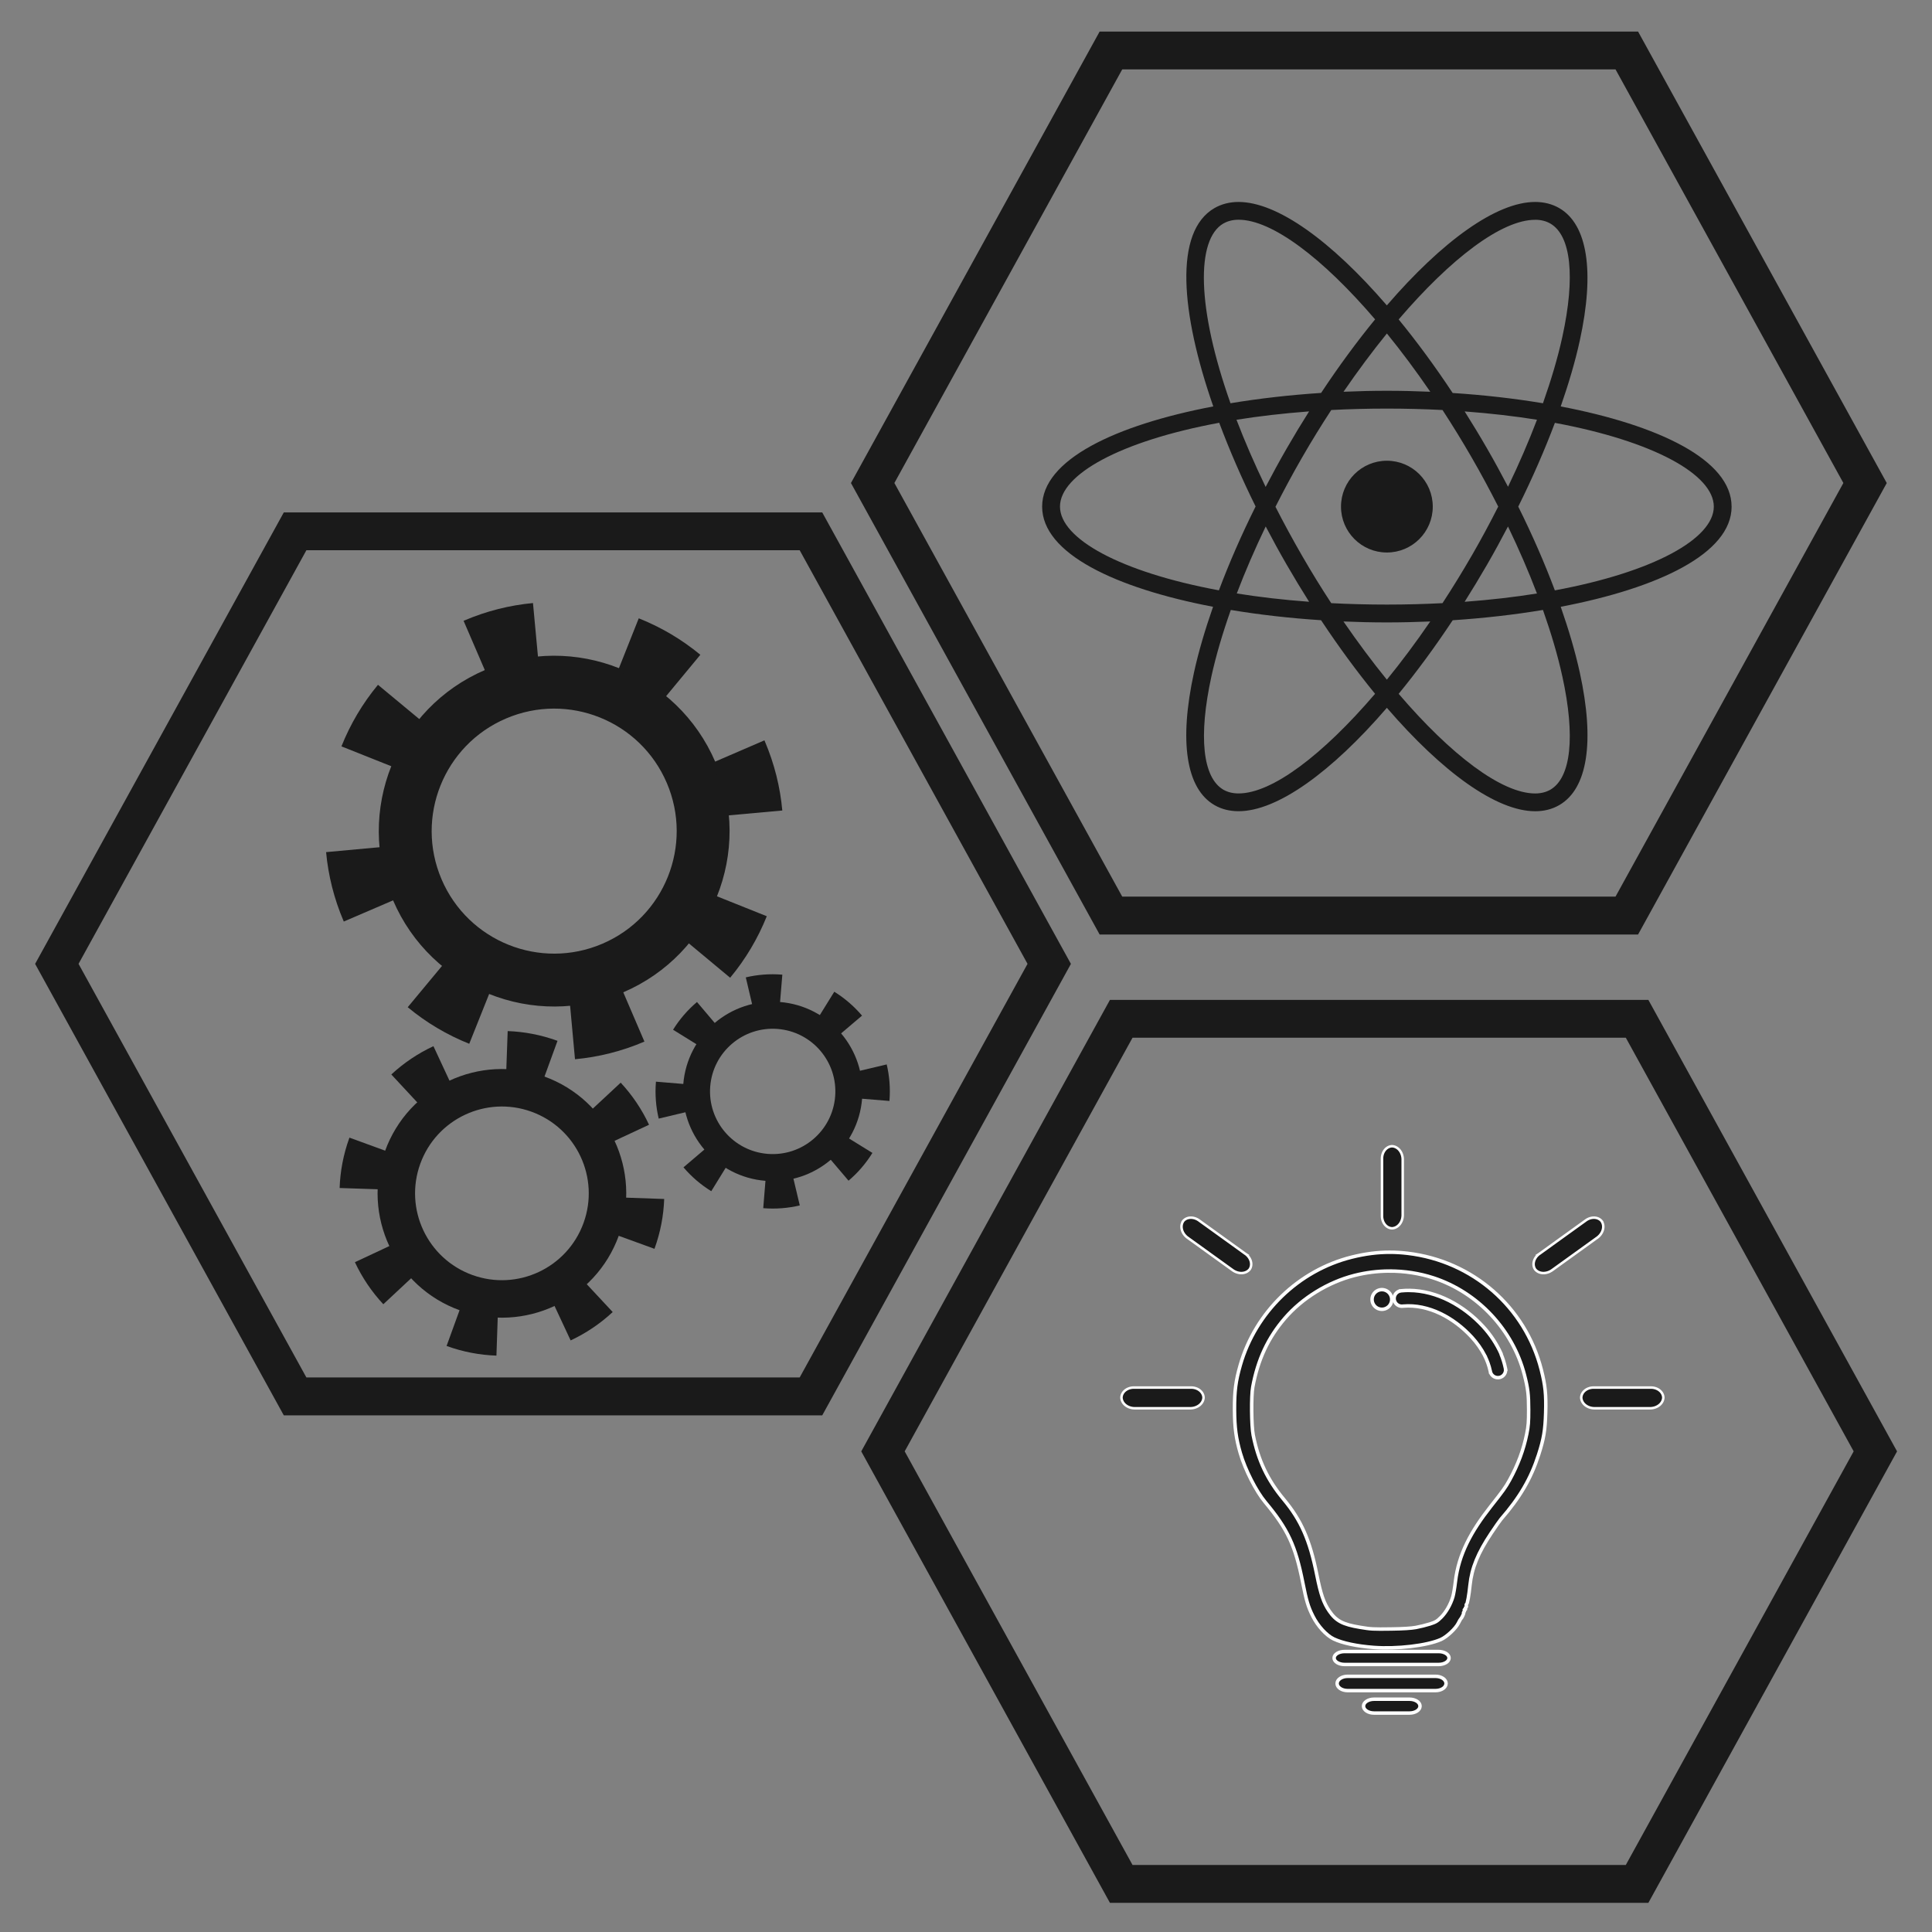 <?xml version="1.0" encoding="UTF-8" standalone="no"?>
<svg
   xmlns:dc="http://purl.org/dc/elements/1.1/"
   xmlns:cc="http://creativecommons.org/ns#"
   xmlns:rdf="http://www.w3.org/1999/02/22-rdf-syntax-ns#"
   xmlns:svg="http://www.w3.org/2000/svg"
   xmlns="http://www.w3.org/2000/svg"
   xmlns:xlink="http://www.w3.org/1999/xlink"
   xmlns:sodipodi="http://sodipodi.sourceforge.net/DTD/sodipodi-0.dtd"
   xmlns:inkscape="http://www.inkscape.org/namespaces/inkscape"
   id="b7798a4d-5163-44df-883c-b45df1683271"
   data-name="Layer 1"
   width="324.103"
   height="324.103"
   viewBox="0 0 421.334 421.334"
   version="1.1"
   sodipodi:docname="tentang-boks-fisika.svg"
   inkscape:version="1.0.1 (0767f8302a, 2020-10-17)">
  <rect x="0" y="0" width="421.334" height="421.334" fill="#808080" stroke="none"/>
  <defs
     id="defs71">
    <linearGradient
       id="de77dbfb-dd49-4fbc-923c-7946454dd32b"
       x1="366.37"
       y1="536.32"
       x2="608.5"
       y2="536.32"
       gradientUnits="userSpaceOnUse">
      <stop
         offset="0"
         stop-color="gray"
         stop-opacity="0.25"
         id="stop2" />
      <stop
         offset="0.54"
         stop-color="gray"
         stop-opacity="0.12"
         id="stop4" />
      <stop
         offset="1"
         stop-color="gray"
         stop-opacity="0.1"
         id="stop6" />
    </linearGradient>
    <linearGradient
       id="6bfe4e4d-6140-4dd1-aeb6-1c24ce52378d"
       x1="124.23"
       y1="536.32"
       x2="366.37"
       y2="536.32"
       xlink:href="#de77dbfb-dd49-4fbc-923c-7946454dd32b" />
    <linearGradient
       id="eefef033-b9dd-454d-be9c-2768628c2c1b"
       x1="366.37"
       y1="285.31"
       x2="734"
       y2="285.31"
       xlink:href="#de77dbfb-dd49-4fbc-923c-7946454dd32b" />
    <linearGradient
       id="56c8a114-3a82-4d1f-807f-287066e4913e"
       x1="0"
       y1="285.31"
       x2="366.37"
       y2="285.31"
       xlink:href="#de77dbfb-dd49-4fbc-923c-7946454dd32b" />
    <linearGradient
       id="d46a1a66-2ac6-4fbc-9777-fd8606b62c04"
       x1="276.64"
       y1="421.19"
       x2="276.64"
       y2="255.38"
       xlink:href="#de77dbfb-dd49-4fbc-923c-7946454dd32b" />
    <linearGradient
       id="81b747dc-c51a-4f4d-a150-34ccfb0c2b19"
       x1="188.97"
       y1="337.56"
       x2="364.55"
       y2="337.56"
       xlink:href="#de77dbfb-dd49-4fbc-923c-7946454dd32b" />
    <linearGradient
       id="94dacd35-ade1-481d-ab7d-e71442837947"
       x1="202.5"
       y1="296.63"
       x2="232.11"
       y2="296.63"
       xlink:href="#de77dbfb-dd49-4fbc-923c-7946454dd32b" />
    <linearGradient
       id="5f9514a3-5a07-41ce-8d35-51c596d713f8"
       x1="240.99"
       y1="284.79"
       x2="358.7"
       y2="284.79"
       xlink:href="#de77dbfb-dd49-4fbc-923c-7946454dd32b" />
    <linearGradient
       id="5f23502f-63c8-483a-bbd9-acad51c7384b"
       x1="240.99"
       y1="293.67"
       x2="358.7"
       y2="293.67"
       xlink:href="#de77dbfb-dd49-4fbc-923c-7946454dd32b" />
    <linearGradient
       id="1d6905ae-9130-4997-8264-fbb8cedb035a"
       x1="199.54"
       y1="325.92"
       x2="358.7"
       y2="325.92"
       xlink:href="#de77dbfb-dd49-4fbc-923c-7946454dd32b" />
    <linearGradient
       id="41900377-e2ec-4e09-a282-5ca05bd60f31"
       x1="199.54"
       y1="334.8"
       x2="358.7"
       y2="334.8"
       xlink:href="#de77dbfb-dd49-4fbc-923c-7946454dd32b" />
    <linearGradient
       id="dd8a4518-18b3-4e66-a30f-5d540a356d99"
       x1="199.54"
       y1="346.64"
       x2="358.7"
       y2="346.64"
       xlink:href="#de77dbfb-dd49-4fbc-923c-7946454dd32b" />
    <linearGradient
       id="73297694-c0f6-49f7-84f0-ecf1ccd19cc8"
       x1="199.54"
       y1="355.53"
       x2="291.33"
       y2="355.53"
       xlink:href="#de77dbfb-dd49-4fbc-923c-7946454dd32b" />
    <linearGradient
       id="493ae8f5-00a4-414a-a514-466a18e555de"
       x1="199.54"
       y1="367.34"
       x2="358.7"
       y2="367.34"
       xlink:href="#de77dbfb-dd49-4fbc-923c-7946454dd32b" />
    <linearGradient
       id="3b1e923e-cefa-4350-8e60-09975381dcc2"
       x1="199.54"
       y1="376.22"
       x2="358.7"
       y2="376.22"
       xlink:href="#de77dbfb-dd49-4fbc-923c-7946454dd32b" />
    <linearGradient
       id="0a8186d7-b2d8-4c25-b395-9cdd58a3b32d"
       x1="199.54"
       y1="388.07"
       x2="358.7"
       y2="388.07"
       xlink:href="#de77dbfb-dd49-4fbc-923c-7946454dd32b" />
    <linearGradient
       id="80621535-6eff-45be-9aff-a177b1fc6ef5"
       x1="199.54"
       y1="396.95"
       x2="291.33"
       y2="396.95"
       xlink:href="#de77dbfb-dd49-4fbc-923c-7946454dd32b" />
    <linearGradient
       id="dadd1f9f-4435-4897-9b35-9a7b7fdf052b"
       x1="303.76"
       y1="459.51"
       x2="303.76"
       y2="293.69"
       xlink:href="#de77dbfb-dd49-4fbc-923c-7946454dd32b" />
    <linearGradient
       id="f16d3271-277e-4f15-bb07-00d21db963c6"
       x1="216.09"
       y1="375.88"
       x2="391.67"
       y2="375.88"
       xlink:href="#de77dbfb-dd49-4fbc-923c-7946454dd32b" />
    <linearGradient
       id="6844f77f-b831-40d5-baa2-4d635352d65d"
       x1="229.62"
       y1="334.95"
       x2="259.23"
       y2="334.95"
       xlink:href="#de77dbfb-dd49-4fbc-923c-7946454dd32b" />
    <linearGradient
       id="de24e734-f614-4284-b96a-2aa86e10747c"
       x1="268.12"
       y1="323.11"
       x2="385.83"
       y2="323.11"
       xlink:href="#de77dbfb-dd49-4fbc-923c-7946454dd32b" />
    <linearGradient
       id="a5efd049-cacb-4880-98c4-916efb717ead"
       x1="268.12"
       y1="331.99"
       x2="385.83"
       y2="331.99"
       xlink:href="#de77dbfb-dd49-4fbc-923c-7946454dd32b" />
    <linearGradient
       id="7e130a40-8f7a-4850-a2d6-6e0275737139"
       x1="226.66"
       y1="364.23"
       x2="385.83"
       y2="364.23"
       xlink:href="#de77dbfb-dd49-4fbc-923c-7946454dd32b" />
    <linearGradient
       id="2749f835-9066-4c26-94de-8091e8f0d23b"
       x1="226.66"
       y1="373.12"
       x2="385.83"
       y2="373.12"
       xlink:href="#de77dbfb-dd49-4fbc-923c-7946454dd32b" />
    <linearGradient
       id="83d2a205-1aab-4c1f-9a0d-e371e1497593"
       x1="226.66"
       y1="384.96"
       x2="385.83"
       y2="384.96"
       xlink:href="#de77dbfb-dd49-4fbc-923c-7946454dd32b" />
    <linearGradient
       id="eaa6c3f5-6275-43ae-b3c2-02cbd6aead80"
       x1="226.66"
       y1="393.84"
       x2="318.45"
       y2="393.84"
       xlink:href="#de77dbfb-dd49-4fbc-923c-7946454dd32b" />
    <linearGradient
       id="e1588a1d-b1ef-45da-83e8-d054f8a4e057"
       x1="226.66"
       y1="405.66"
       x2="385.83"
       y2="405.66"
       xlink:href="#de77dbfb-dd49-4fbc-923c-7946454dd32b" />
    <linearGradient
       id="34a60174-261b-4ce6-8479-6deff5e9df2e"
       x1="226.66"
       y1="414.54"
       x2="385.83"
       y2="414.54"
       xlink:href="#de77dbfb-dd49-4fbc-923c-7946454dd32b" />
    <linearGradient
       id="b1d4060a-bab6-41d9-9d3f-50faf13ce905"
       x1="226.66"
       y1="426.39"
       x2="385.83"
       y2="426.39"
       xlink:href="#de77dbfb-dd49-4fbc-923c-7946454dd32b" />
    <linearGradient
       id="001da48e-f69d-4ab6-b1e5-b6877c600ca3"
       x1="226.66"
       y1="435.27"
       x2="318.45"
       y2="435.27"
       xlink:href="#de77dbfb-dd49-4fbc-923c-7946454dd32b" />
    <linearGradient
       id="a9c4be37-9b27-4af0-b082-7a197d7b08af"
       x1="396.27"
       y1="498.11"
       x2="396.27"
       y2="315.15"
       xlink:href="#de77dbfb-dd49-4fbc-923c-7946454dd32b" />
    <linearGradient
       id="1be8f728-2df0-4ca7-b72e-42c383ba6409"
       x1="323.2"
       y1="406.08"
       x2="470.82"
       y2="406.08"
       xlink:href="#de77dbfb-dd49-4fbc-923c-7946454dd32b" />
    <linearGradient
       id="2c239d92-4298-42ac-b5f5-112261fb3719"
       x1="630.01"
       y1="435.54"
       x2="630.01"
       y2="409.41"
       xlink:href="#de77dbfb-dd49-4fbc-923c-7946454dd32b" />
    <linearGradient
       id="b25a2850-8713-435e-a7f6-77c24068e559"
       x1="379.34"
       y1="356.75"
       x2="414.68"
       y2="356.75"
       xlink:href="#de77dbfb-dd49-4fbc-923c-7946454dd32b" />
    <linearGradient
       id="098fbc02-4549-4943-b845-c35e13d002ec"
       x1="389.65"
       y1="345.34"
       x2="404.37"
       y2="345.34"
       xlink:href="#de77dbfb-dd49-4fbc-923c-7946454dd32b" />
    <linearGradient
       id="42d5ad37-1f95-4efe-a9d6-9d5a7598317f"
       x1="345.29"
       y1="397.51"
       x2="449.1"
       y2="397.51"
       xlink:href="#de77dbfb-dd49-4fbc-923c-7946454dd32b" />
    <linearGradient
       id="60652df1-b02f-405a-bafe-63f1323ca3b9"
       x1="345.29"
       y1="426.59"
       x2="449.1"
       y2="426.59"
       xlink:href="#de77dbfb-dd49-4fbc-923c-7946454dd32b" />
    <linearGradient
       id="d60c104b-effa-4916-ba15-d56398cc91aa"
       x1="345.29"
       y1="434.32"
       x2="449.1"
       y2="434.32"
       xlink:href="#de77dbfb-dd49-4fbc-923c-7946454dd32b" />
    <linearGradient
       id="ba8a67f6-dfe8-450d-b63e-7f0d0a91ef94"
       x1="345.29"
       y1="418.86"
       x2="389.1"
       y2="418.86"
       xlink:href="#de77dbfb-dd49-4fbc-923c-7946454dd32b" />
    <linearGradient
       id="78ba6fe6-ecca-4e26-a377-427f9aaa9d9c"
       x1="416.34"
       y1="418.86"
       x2="449.1"
       y2="418.86"
       xlink:href="#de77dbfb-dd49-4fbc-923c-7946454dd32b" />
    <linearGradient
       id="1435728f-56d7-4408-a8a2-001738c99643"
       x1="381.73"
       y1="452.36"
       x2="414.5"
       y2="452.36"
       xlink:href="#de77dbfb-dd49-4fbc-923c-7946454dd32b" />
    <linearGradient
       id="9b7fa617-5070-4448-ba88-12c8e3ef9a97"
       x1="124.23"
       y1="565.47"
       x2="366.37"
       y2="565.47"
       xlink:href="#de77dbfb-dd49-4fbc-923c-7946454dd32b" />
    <linearGradient
       id="070ec920-a668-4755-a0ad-3a8615a89315"
       x1="366.37"
       y1="565.47"
       x2="608.5"
       y2="565.47"
       xlink:href="#de77dbfb-dd49-4fbc-923c-7946454dd32b" />
    <linearGradient
       id="e36d19af-3b30-4690-9806-5999beea7781"
       x1="512.15"
       y1="631.39"
       x2="608.5"
       y2="631.39"
       xlink:href="#de77dbfb-dd49-4fbc-923c-7946454dd32b" />
    <linearGradient
       id="a6dd6711-50c1-4fdb-98f5-9ce3faa6868a"
       x1="517.49"
       y1="407.03"
       x2="517.49"
       y2="338.42"
       xlink:href="#de77dbfb-dd49-4fbc-923c-7946454dd32b" />
    <linearGradient
       id="c3285259-7532-4ca4-be71-649fbde17c17"
       x1="482.9"
       y1="372.87"
       x2="552.07"
       y2="372.87"
       xlink:href="#de77dbfb-dd49-4fbc-923c-7946454dd32b" />
    <linearGradient
       id="a29959c1-757f-4596-a472-135c84a27060"
       x1="750.49"
       y1="435.86"
       x2="750.49"
       y2="415.97"
       xlink:href="#de77dbfb-dd49-4fbc-923c-7946454dd32b" />
    <linearGradient
       id="d4e4a16f-6e37-4db9-afc4-c764cb698323"
       x1="504.04"
       y1="359.71"
       x2="530.93"
       y2="359.71"
       xlink:href="#de77dbfb-dd49-4fbc-923c-7946454dd32b" />
    <linearGradient
       id="cff56feb-0464-47d9-bfaf-95cdd3d9140f"
       x1="511.89"
       y1="351.03"
       x2="523.09"
       y2="351.03"
       xlink:href="#de77dbfb-dd49-4fbc-923c-7946454dd32b" />
    <linearGradient
       id="03628828-f4ed-4a34-b456-49742169550b"
       x1="505.58"
       y1="380.71"
       x2="530.51"
       y2="380.71"
       xlink:href="#de77dbfb-dd49-4fbc-923c-7946454dd32b" />
    <linearGradient
       id="563972f9-7c15-4736-8e1d-5831e19f738d"
       x1="496.2"
       y1="386.87"
       x2="538.77"
       y2="386.87"
       xlink:href="#de77dbfb-dd49-4fbc-923c-7946454dd32b" />
    <linearGradient
       id="ac84c3f4-4913-47be-bf79-f44b0f4db4c8"
       x1="358.76"
       y1="204.69"
       x2="358.76"
       y2="128.69"
       xlink:href="#de77dbfb-dd49-4fbc-923c-7946454dd32b" />
    <linearGradient
       id="08e6e94c-7f78-4a4a-b5ca-eacc99124954"
       x1="313.57"
       y1="166.78"
       x2="403.76"
       y2="166.78"
       xlink:href="#de77dbfb-dd49-4fbc-923c-7946454dd32b" />
    <linearGradient
       id="5d8bf870-f7e1-4226-8bb2-e6c031939852"
       x1="313.57"
       y1="138.3"
       x2="403.76"
       y2="138.3"
       xlink:href="#de77dbfb-dd49-4fbc-923c-7946454dd32b" />
    <linearGradient
       id="ca57a38f-5e0b-4f9a-ad35-d20a6a3fb589"
       x1="320.76"
       y1="157.17"
       x2="396.57"
       y2="157.17"
       xlink:href="#de77dbfb-dd49-4fbc-923c-7946454dd32b" />
    <linearGradient
       id="1fd9aa29-bfa0-42ec-baa0-a47f4919731f"
       x1="320.76"
       y1="170.73"
       x2="376.09"
       y2="170.73"
       xlink:href="#de77dbfb-dd49-4fbc-923c-7946454dd32b" />
    <linearGradient
       id="2b0d4ee5-bed4-41f8-93bf-55bbaa1359c2"
       x1="320.76"
       y1="176.3"
       x2="356.69"
       y2="176.3"
       xlink:href="#de77dbfb-dd49-4fbc-923c-7946454dd32b" />
    <linearGradient
       id="ffea16a4-8b84-4b92-9000-f48bb1ea4454"
       x1="320.76"
       y1="181.87"
       x2="368.19"
       y2="181.87"
       xlink:href="#de77dbfb-dd49-4fbc-923c-7946454dd32b" />
    <linearGradient
       id="bd2a8e8b-f3e8-4ae2-849a-acfa94ff2f68"
       x1="320.76"
       y1="187.44"
       x2="376.09"
       y2="187.44"
       xlink:href="#de77dbfb-dd49-4fbc-923c-7946454dd32b" />
    <linearGradient
       id="f06efa35-a8e5-4b8b-afbe-7609fb33c535"
       x1="320.76"
       y1="193.01"
       x2="339.26"
       y2="193.01"
       xlink:href="#de77dbfb-dd49-4fbc-923c-7946454dd32b" />
    <linearGradient
       id="b384c48b-fa09-4d02-bdd3-cc00491ed01d"
       x1="505.86"
       y1="279.95"
       x2="505.86"
       y2="185.76"
       xlink:href="#de77dbfb-dd49-4fbc-923c-7946454dd32b" />
    <linearGradient
       id="5e00f217-30a6-42ff-b3ae-1a90f6b4187c"
       x1="449.86"
       y1="232.96"
       x2="561.64"
       y2="232.96"
       xlink:href="#de77dbfb-dd49-4fbc-923c-7946454dd32b" />
    <linearGradient
       id="dc2aebd1-2b83-4119-bcc5-a741f826754f"
       x1="449.86"
       y1="197.67"
       x2="561.64"
       y2="197.67"
       xlink:href="#de77dbfb-dd49-4fbc-923c-7946454dd32b" />
    <linearGradient
       id="93231171-c5fd-4b16-9e58-5bf8089a9216"
       x1="458.76"
       y1="221.05"
       x2="552.73"
       y2="221.05"
       xlink:href="#de77dbfb-dd49-4fbc-923c-7946454dd32b" />
    <linearGradient
       id="50b8a9d8-eeba-4f66-80ff-241f1361769d"
       x1="458.76"
       y1="237.86"
       x2="527.35"
       y2="237.86"
       xlink:href="#de77dbfb-dd49-4fbc-923c-7946454dd32b" />
    <linearGradient
       id="1c46a2fd-722a-4782-991f-2753aa584a85"
       x1="458.76"
       y1="244.77"
       x2="503.3"
       y2="244.77"
       xlink:href="#de77dbfb-dd49-4fbc-923c-7946454dd32b" />
    <linearGradient
       id="20746c70-8f38-4111-a8e7-6be16dcdc432"
       x1="458.76"
       y1="251.67"
       x2="517.55"
       y2="251.67"
       xlink:href="#de77dbfb-dd49-4fbc-923c-7946454dd32b" />
    <linearGradient
       id="ff2c3201-2e6a-4c49-9262-7d1610fa9938"
       x1="458.76"
       y1="258.57"
       x2="527.35"
       y2="258.57"
       xlink:href="#de77dbfb-dd49-4fbc-923c-7946454dd32b" />
    <linearGradient
       id="f77a8c52-f808-4319-bd14-9cea9a000094"
       x1="458.76"
       y1="265.48"
       x2="481.7"
       y2="265.48"
       xlink:href="#de77dbfb-dd49-4fbc-923c-7946454dd32b" />
    <linearGradient
       id="fc3b52e5-7958-4225-afa3-e6f186f3a800"
       x1="463.66"
       y1="220.94"
       x2="490.38"
       y2="220.94"
       xlink:href="#de77dbfb-dd49-4fbc-923c-7946454dd32b" />
    <linearGradient
       id="2b5a7ca0-2cf9-4df0-8cdd-e53d9708a5ec"
       x1="121.07"
       y1="472.93"
       x2="365.73"
       y2="472.93"
       xlink:href="#de77dbfb-dd49-4fbc-923c-7946454dd32b" />
    <linearGradient
       id="90935925-bac4-44a4-bec6-4c83fa48424d"
       x1="365.73"
       y1="472.93"
       x2="610.4"
       y2="472.93"
       xlink:href="#de77dbfb-dd49-4fbc-923c-7946454dd32b" />
    <linearGradient
       id="f90ef38d-8fba-46a7-8e54-2d901dfd8f20"
       x1="0"
       y1="448.21"
       x2="366.37"
       y2="448.21"
       xlink:href="#de77dbfb-dd49-4fbc-923c-7946454dd32b" />
    <linearGradient
       id="7f322de3-7e3f-4ca5-a3a0-2f913675712e"
       x1="366.37"
       y1="448.21"
       x2="734"
       y2="448.21"
       xlink:href="#de77dbfb-dd49-4fbc-923c-7946454dd32b" />
    <linearGradient
       id="7e9b6443-5111-46ce-82ab-312f92c279a9"
       x1="279.92"
       y1="417.64"
       x2="279.92"
       y2="253.24"
       xlink:href="#de77dbfb-dd49-4fbc-923c-7946454dd32b" />
    <linearGradient
       id="0bd401ed-ef45-4e9e-bf5f-b77781a1e2b2"
       x1="306.82"
       y1="455.63"
       x2="306.82"
       y2="291.23"
       xlink:href="#de77dbfb-dd49-4fbc-923c-7946454dd32b" />
    <linearGradient
       id="8c2d82fb-4f28-4e85-a5ca-7392731b2ba5"
       x1="398.54"
       y1="493.9"
       x2="398.54"
       y2="312.51"
       xlink:href="#de77dbfb-dd49-4fbc-923c-7946454dd32b" />
    <linearGradient
       id="5d661687-e38a-43c0-8ba0-d38908ccc19f"
       x1="632.27"
       y1="432.45"
       x2="632.27"
       y2="406.53"
       xlink:href="#de77dbfb-dd49-4fbc-923c-7946454dd32b" />
    <linearGradient
       id="e62c516b-7ef4-49fd-a0a5-f3f48af03dcb"
       x1="518.71"
       y1="403.6"
       x2="518.71"
       y2="335.58"
       xlink:href="#de77dbfb-dd49-4fbc-923c-7946454dd32b"
       gradientTransform="translate(-609.737,693.625)" />
    <linearGradient
       id="6e0711fe-dd5e-4be2-836c-3534ecd56ee9"
       x1="751.71"
       y1="432.76"
       x2="751.71"
       y2="413.05"
       xlink:href="#de77dbfb-dd49-4fbc-923c-7946454dd32b" />
    <linearGradient
       id="c910eb88-40c3-4f47-be10-2fca2f669ad6"
       x1="450.84"
       y1="68.02"
       x2="450.84"
       y2="0"
       xlink:href="#de77dbfb-dd49-4fbc-923c-7946454dd32b"
       gradientTransform="translate(-609.737,693.625)" />
    <linearGradient
       id="81ab2f40-7513-4f79-907c-194f7c944fd5"
       x1="683.84"
       y1="97.18"
       x2="683.84"
       y2="77.47"
       xlink:href="#de77dbfb-dd49-4fbc-923c-7946454dd32b" />
    <linearGradient
       id="ced5db71-211d-4559-8944-028d2e60ece5"
       x1="361.34"
       y1="202.99"
       x2="361.34"
       y2="127.64"
       xlink:href="#de77dbfb-dd49-4fbc-923c-7946454dd32b" />
    <linearGradient
       id="4adf524d-df88-48e8-970a-1ad7028c73c0"
       x1="507.18"
       y1="277.61"
       x2="507.18"
       y2="184.22"
       xlink:href="#de77dbfb-dd49-4fbc-923c-7946454dd32b" />
    <linearGradient
       id="b5b2e68b-c285-4ac0-b26c-c5e680cf112d"
       x1="194"
       y1="524"
       x2="194"
       gradientUnits="userSpaceOnUse">
      <stop
         offset="0"
         stop-color="gray"
         stop-opacity="0.25"
         id="stop2171" />
      <stop
         offset="0.54"
         stop-color="gray"
         stop-opacity="0.12"
         id="stop2173" />
      <stop
         offset="1"
         stop-color="gray"
         stop-opacity="0.1"
         id="stop2175" />
    </linearGradient>
    <linearGradient
       id="3e855d09-ea58-4275-8d16-3996ecf7bf97"
       x1="256.5"
       y1="341"
       x2="256.5"
       y2="261"
       xlink:href="#b5b2e68b-c285-4ac0-b26c-c5e680cf112d" />
    <linearGradient
       id="cf2af733-ecbd-4844-bce5-a175ed323afb"
       x1="698.41"
       y1="686.91"
       x2="698.41"
       y2="411"
       xlink:href="#b5b2e68b-c285-4ac0-b26c-c5e680cf112d" />
    <linearGradient
       id="41d3ff72-5c81-40b1-a081-9da170d960ca"
       x1="521"
       y1="592.5"
       x2="564"
       y2="592.5"
       xlink:href="#b5b2e68b-c285-4ac0-b26c-c5e680cf112d" />
    <linearGradient
       id="861d31c1-c685-4668-90c5-63e7f330b62f"
       x1="864"
       y1="667"
       x2="864"
       y2="506"
       xlink:href="#b5b2e68b-c285-4ac0-b26c-c5e680cf112d" />
    <linearGradient
       id="95aca10b-5f5c-4c4a-b42d-5e0345d77cda"
       x1="587"
       y1="666"
       x2="587"
       y2="505"
       xlink:href="#b5b2e68b-c285-4ac0-b26c-c5e680cf112d" />
    <linearGradient
       id="447533d7-1588-4f38-833a-a610814ab16b"
       x1="818.5"
       y1="672"
       x2="818.5"
       y2="507"
       xlink:href="#b5b2e68b-c285-4ac0-b26c-c5e680cf112d" />
    <linearGradient
       id="ff2ef3d2-e251-4fff-9ce5-91d443983582"
       x1="692.5"
       y1="520"
       x2="692.5"
       y2="503"
       xlink:href="#b5b2e68b-c285-4ac0-b26c-c5e680cf112d" />
    <linearGradient
       id="3aee67b7-7918-445b-a8b6-3ab74317d2c0"
       x1="696.5"
       y1="492"
       x2="696.5"
       y2="407"
       xlink:href="#b5b2e68b-c285-4ac0-b26c-c5e680cf112d" />
    <linearGradient
       id="6f730dc9-6dcb-4b79-bb23-db206ebc09d2"
       x1="696.5"
       y1="503"
       x2="696.5"
       y2="482"
       xlink:href="#b5b2e68b-c285-4ac0-b26c-c5e680cf112d" />
    <linearGradient
       id="fad0dffe-d445-4baa-a242-e8cd9004e0b5"
       x1="695"
       y1="448"
       x2="695"
       y2="438"
       xlink:href="#b5b2e68b-c285-4ac0-b26c-c5e680cf112d" />
    <linearGradient
       inkscape:collect="always"
       xlink:href="#linearGradient1636"
       id="linearGradient1638"
       x1="-195.501"
       y1="1067.256"
       x2="-151.484"
       y2="1242.617"
       gradientUnits="userSpaceOnUse"
       gradientTransform="matrix(0.723,0,0,0.723,-67.327,316.043)" />
    <linearGradient
       inkscape:collect="always"
       id="linearGradient1636">
      <stop
         style="stop-color:#2b5d88;stop-opacity:1;"
         offset="0"
         id="stop1632" />
      <stop
         style="stop-color:#2b5a88;stop-opacity:1"
         offset="1"
         id="stop1634" />
    </linearGradient>
  </defs>
  <sodipodi:namedview
     pagecolor="#ffffff"
     bordercolor="#666666"
     borderopacity="1"
     objecttolerance="10"
     gridtolerance="10"
     guidetolerance="10"
     inkscape:pageopacity="0"
     inkscape:pageshadow="2"
     inkscape:window-width="1366"
     inkscape:window-height="720"
     id="namedview69"
     showgrid="false"
     inkscape:snap-global="false"
     inkscape:zoom="1.2770998"
     inkscape:cx="223.31154"
     inkscape:cy="109.73059"
     inkscape:window-x="0"
     inkscape:window-y="19"
     inkscape:window-maximized="1"
     inkscape:current-layer="g1534"
     inkscape:document-rotation="0"
     fit-margin-top="0"
     fit-margin-left="0"
     fit-margin-right="0"
     fit-margin-bottom="0"
     scale-x="1.3" />
  <g
     id="g2981"
     transform="matrix(1.923,0,0,1.923,672.684,-1969.242)"
     style="fill:#2b0000">
    <g
       id="g374"
       transform="matrix(3.94,0,0,3.94,-1332.868,-1454.469)"
       inkscape:export-xdpi="96"
       inkscape:export-ydpi="96"
       style="display:inline;fill:#1a1a1a">
      <g
         id="g317"
         transform="translate(54.912,-6.163)"
         style="fill:#1a1a1a">
        <g
           id="layer1-6"
           transform="matrix(0.051,0,0,0.051,237.232,600.38)"
           style="fill:#1a1a1a">
          <g
             id="g1791"
             transform="matrix(0.659,0,0,0.659,-698.15,574.475)"
             style="fill:#1a1a1a">
            <g
               id="g10"
               transform="matrix(-0.667,-0.24,-0.24,0.667,657.393,909.271)"
               style="fill:#1a1a1a">
              <g
                 style="fill:#1a1a1a;fill-opacity:1;stroke-linejoin:miter"
                 id="g4">
                <path
                   d="m 597.2,577.205 v 0 c 0.13,82.943 -67.003,150.288 -149.946,150.418 v 0 C 364.31,727.753 296.966,660.62 296.836,577.677 v 0 c -0.13,-82.943 67.003,-150.287 149.946,-150.417 v 0 C 529.725,427.129 597.07,494.262 597.2,577.205 v 0 m -45.276,0.071 v 0 C 551.833,519.338 504.791,472.444 446.853,472.535 v 0 c -57.938,0.091 -104.832,47.133 -104.742,105.071 v 0 c 0.091,57.938 47.133,104.832 105.071,104.741 v 0 C 505.121,682.256 552.015,635.214 551.924,577.276 Z"
                   id="path2-7"
                   style="fill:#1a1a1a" />
              </g>
              <g
                 style="fill:#1a1a1a;fill-opacity:1;stroke-linejoin:miter"
                 id="g8">
                <path
                   d="m 585.972,715.841 v 0 c -14.426,14.483 -31.111,26.732 -49.497,36.169 l -22.276,-43.395 c 13.802,-7.085 26.351,-16.292 37.213,-27.198 z m -138.469,57.719 v 0 c -0.066,2e-4 -0.131,3e-4 -0.178,3.6e-4 v 0 h -1e-4 v 0 c -21.047,0.033 -41.37,-3.259 -60.447,-9.4 l 14.945,-46.432 c 14.281,4.597 29.538,7.078 45.425,7.053 v 0 h 1.3e-4 v 0 c -0.046,10e-5 0.185,-4e-4 0.119,-2e-4 z M 308.736,716.513 v 0 c -14.496,-14.414 -26.758,-31.089 -36.212,-49.466 l 43.376,-22.313 c 7.097,13.795 16.315,26.337 27.229,37.19 z M 250.899,578.089 v 0 c -4e-4,-0.11 -7.1e-4,-0.231 -8.6e-4,-0.341 v 0 c -0.033,-20.988 3.241,-41.256 9.348,-60.286 l 46.445,14.905 c -4.572,14.247 -7.039,29.462 -7.015,45.304 v 0 c 1.8e-4,0.11 2.1e-4,0.143 5.8e-4,0.253 z M 307.827,439.278 v 0 c 14.402,-14.509 31.067,-26.785 49.435,-36.254 l 22.35,43.356 c -13.789,7.108 -26.324,16.337 -37.167,27.261 z M 446.201,381.323 v 0 c 0.152,-5.7e-4 0.36,-10e-4 0.509,-10e-4 v 0 c 20.928,-0.033 41.143,3.222 60.125,9.296 l -14.865,46.458 c -14.211,-4.547 -29.387,-7.001 -45.184,-6.976 v 0 c -0.125,1.8e-4 -0.26,5.8e-4 -0.382,10e-4 z m 138.86,56.809 v 0 c 14.521,14.39 26.812,31.045 36.296,49.404 l -43.337,22.388 c -7.12,-13.782 -16.36,-26.31 -27.294,-37.144 z m 58.074,138.326 v 0 c 9.7e-4,0.216 0.002,0.453 0.002,0.674 v 0 c 0.033,21.106 -3.278,41.485 -9.451,60.607 L 587.267,622.754 c 4.621,-14.315 7.117,-29.614 7.092,-45.545 v 0 c -2.4e-4,-0.163 -8e-4,-0.346 -0.002,-0.513 z"
                   id="path6-3"
                   style="fill:#1a1a1a" />
              </g>
            </g>
            <g
               id="g20"
               style="fill:#1a1a1a">
              <g
                 style="fill:#1a1a1a;fill-opacity:1;stroke-linejoin:miter"
                 id="g14">
                <path
                   d="m 403.493,817.862 v 0 c 32.616,76.261 -2.765,164.524 -79.026,197.141 v 0 c -76.261,32.616 -164.524,-2.765 -197.14,-79.026 v 0 c -32.616,-76.261 2.765,-164.524 79.026,-197.14 v 0 c 76.261,-32.616 164.524,2.765 197.14,79.026 v 0 m -41.628,17.804 v 0 C 339.081,782.395 277.427,757.681 224.157,780.464 v 0 c -53.27,22.783 -77.985,84.437 -55.202,137.708 v 0 c 22.783,53.271 84.437,77.986 137.708,55.202 v 0 c 53.271,-22.783 77.985,-84.437 55.202,-137.708 z"
                   id="path12-6"
                   style="fill:#1a1a1a" />
              </g>
              <g
                 style="fill:#1a1a1a;fill-opacity:1;stroke-linejoin:miter"
                 id="g18">
                <path
                   d="m 447.479,949.814 v 0 c -7.598,18.978 -18.151,36.784 -31.369,52.671 l -37.497,-31.198 c 9.922,-11.926 17.861,-25.314 23.582,-39.603 z M 342.694,1057.169 v 0 c -0.061,0.026 -0.12,0.052 -0.163,0.07 v 0 l -6e-5,3e-4 v 0 c -19.352,8.276 -39.34,13.21 -59.297,15.034 l -4.441,-48.576 c 14.941,-1.366 29.95,-5.06 44.556,-11.307 v 0 h 1.2e-4 v 0 c -0.043,0.018 0.17,-0.073 0.11,-0.047 z m -150.023,1.882 v 0 c -18.985,-7.582 -36.799,-18.12 -52.697,-31.324 l 31.166,-37.524 c 11.934,9.912 25.329,17.84 39.623,23.549 z M 85.224,954.353 v 0 C 85.18,954.252 85.133,954.141 85.09,954.04 v 0 C 76.836,934.743 71.907,914.812 70.07,894.912 l 48.572,-4.484 c 1.375,14.899 5.066,29.865 11.296,44.431 v 0 c 0.043,0.101 0.056,0.132 0.1,0.233 z M 83.216,804.336 v 0 c 7.566,-18.991 18.089,-36.816 31.279,-52.724 l 37.55,31.134 c -9.901,11.942 -17.818,25.344 -23.515,39.644 z M 187.821,696.8 v 0 c 0.14,-0.06 0.33,-0.142 0.467,-0.201 v 0 c 19.242,-8.23 39.116,-13.155 58.961,-15.004 l 4.525,48.568 c -14.856,1.384 -29.78,5.073 -44.305,11.284 v 0 c -0.115,0.049 -0.239,0.103 -0.351,0.151 z m 150.016,-2.137 v 0 c 18.998,7.55 36.831,18.058 52.751,31.234 l -31.101,37.577 C 347.536,753.583 334.127,745.678 319.822,739.993 Z m 107.626,104.515 v 0 c 0.086,0.198 0.179,0.416 0.266,0.619 v 0 c 8.3,19.405 13.238,39.452 15.05,59.464 l -48.58,4.399 c -1.357,-14.982 -5.055,-30.035 -11.319,-44.683 v 0 c -0.064,-0.15 -0.136,-0.318 -0.203,-0.472 z"
                   id="path16-7"
                   style="fill:#1a1a1a" />
              </g>
            </g>
            <g
               id="g1774"
               transform="matrix(-0.51,-0.04,-0.04,0.51,703.62,823.223)"
               style="fill:#1a1a1a">
              <g
                 style="fill:#1a1a1a;fill-opacity:1;stroke-linejoin:miter"
                 id="g1768">
                <path
                   d="m 597.2,577.205 v 0 c 0.13,82.943 -67.003,150.288 -149.946,150.418 v 0 C 364.31,727.753 296.966,660.62 296.836,577.677 v 0 c -0.13,-82.943 67.003,-150.287 149.946,-150.417 v 0 C 529.725,427.129 597.07,494.262 597.2,577.205 v 0 m -45.276,0.071 v 0 C 551.833,519.338 504.791,472.444 446.853,472.535 v 0 c -57.938,0.091 -104.832,47.133 -104.742,105.071 v 0 c 0.091,57.938 47.133,104.832 105.071,104.741 v 0 C 505.121,682.256 552.015,635.214 551.924,577.276 Z"
                   id="path1766"
                   style="fill:#1a1a1a" />
              </g>
              <g
                 style="fill:#1a1a1a;fill-opacity:1;stroke-linejoin:miter"
                 id="g1772">
                <path
                   d="m 585.972,715.841 v 0 c -14.426,14.483 -31.111,26.732 -49.497,36.169 l -22.276,-43.395 c 13.802,-7.085 26.351,-16.292 37.213,-27.198 z m -138.469,57.719 v 0 c -0.066,2e-4 -0.131,3e-4 -0.178,3.6e-4 v 0 h -1e-4 v 0 c -21.047,0.033 -41.37,-3.259 -60.447,-9.4 l 14.945,-46.432 c 14.281,4.597 29.538,7.078 45.425,7.053 v 0 h 1.3e-4 v 0 c -0.046,10e-5 0.185,-4e-4 0.119,-2e-4 z M 308.736,716.513 v 0 c -14.496,-14.414 -26.758,-31.089 -36.212,-49.466 l 43.376,-22.313 c 7.097,13.795 16.315,26.337 27.229,37.19 z M 250.899,578.089 v 0 c -4e-4,-0.11 -7.1e-4,-0.231 -8.6e-4,-0.341 v 0 c -0.033,-20.988 3.241,-41.256 9.348,-60.286 l 46.445,14.905 c -4.572,14.247 -7.039,29.462 -7.015,45.304 v 0 c 1.8e-4,0.11 2.1e-4,0.143 5.8e-4,0.253 z M 307.827,439.278 v 0 c 14.402,-14.509 31.067,-26.785 49.435,-36.254 l 22.35,43.356 c -13.789,7.108 -26.324,16.337 -37.167,27.261 z M 446.201,381.323 v 0 c 0.152,-5.7e-4 0.36,-10e-4 0.509,-10e-4 v 0 c 20.928,-0.033 41.143,3.222 60.125,9.296 l -14.865,46.458 c -14.211,-4.547 -29.387,-7.001 -45.184,-6.976 v 0 c -0.125,1.8e-4 -0.26,5.8e-4 -0.382,10e-4 z m 138.86,56.809 v 0 c 14.521,14.39 26.812,31.045 36.296,49.404 l -43.337,22.388 c -7.12,-13.782 -16.36,-26.31 -27.294,-37.144 z m 58.074,138.326 v 0 c 9.7e-4,0.216 0.002,0.453 0.002,0.674 v 0 c 0.033,21.106 -3.278,41.485 -9.451,60.607 L 587.267,622.754 c 4.621,-14.315 7.117,-29.614 7.092,-45.545 v 0 c -2.4e-4,-0.163 -8e-4,-0.346 -0.002,-0.513 z"
                   id="path1770"
                   style="fill:#1a1a1a" />
              </g>
            </g>
          </g>
        </g>
        <g
           id="g271"
           style="fill:#1a1a1a">
          <path
             id="path1235"
             style="fill:#1a1a1a;fill-opacity:1;stroke:none;stroke-width:3.193;stroke-linecap:round;stroke-miterlimit:4;stroke-dasharray:none;stroke-dashoffset:35.565;stroke-opacity:1;paint-order:fill markers stroke"
             d="m 202.764,649.977 -7.158,12.995 7.158,12.995 h 15.498 l 7.158,-12.995 -7.158,-12.995 z m 0.65,1.089 h 14.199 l 6.558,11.905 -6.558,11.905 h -14.199 l -6.558,-11.905 z"
             sodipodi:nodetypes="cccccccccccccc" />
        </g>
      </g>
    </g>
    <g
       id="g352"
       transform="matrix(3.94,0,0,3.94,-1220.231,-1536.509)"
       inkscape:export-xdpi="96"
       inkscape:export-ydpi="96"
       style="display:inline;fill:#1a1a1a">
      <g
         id="g1199"
         transform="matrix(0.721,0,0,0.721,465.1,136.727)"
         style="stroke:#ffffff;stroke-width:0.139;stroke-miterlimit:4;stroke-dasharray:none;fill:#1a1a1a">
        <g
           id="g1211"
           transform="matrix(0.127,0,0,0.127,-246.727,671.941)"
           style="fill:#1a1a1a;stroke:#ffffff;stroke-width:1.09;stroke-miterlimit:4;stroke-dasharray:none">
          <path
             id="path1125"
             style="fill:#1a1a1a;stroke:#ffffff;stroke-width:4.119;stroke-miterlimit:4;stroke-dasharray:none"
             d="m -1076.088,1360.912 c -15.009,-0.052 -29.852,1.866 -45.709,5.836 -63.019,15.775 -114.064,65.206 -132.1,127.926 -5.439,18.915 -6.984,30.809 -6.885,53.041 0.095,21.199 1.809,34.029 6.881,51.5 5.705,19.654 18.674,45.155 29.648,58.297 26.619,31.876 35.736,51.406 44.387,95.078 4.351,21.965 6.417,28.855 11.994,39.996 5.915,11.815 16.074,22.893 24.801,27.045 10.364,4.931 27.478,8.566 47.352,10.057 27.693,2.077 63.255,-2.109 79.703,-9.383 7.004,-3.098 17.471,-12.884 20.742,-19.391 1.299,-2.584 2.635,-4.924 2.971,-5.199 1.087,-0.891 3.961,-7 3.293,-7 -0.356,0 -0.146,-0.604 0.467,-1.342 0.613,-0.738 0.817,-1.638 0.455,-2 -0.362,-0.362 -0.106,-0.658 0.568,-0.658 0.673,0 0.967,-0.418 0.65,-0.93 -0.316,-0.512 -0.089,-1.233 0.508,-1.602 0.598,-0.369 0.849,-1.285 0.561,-2.037 -0.288,-0.752 -0.146,-1.601 0.316,-1.887 1.054,-0.652 2.754,-10.143 4.051,-22.637 2.08,-20.032 9.411,-37.939 25.227,-61.607 5.068,-7.584 10.196,-14.917 11.396,-16.295 22.506,-25.849 35.609,-48.274 44.713,-76.531 6.093,-18.912 7.782,-28.903 8.395,-49.672 0.647,-21.946 -0.436,-32.612 -5.213,-51.332 -19.005,-74.481 -81.456,-128.853 -158.49,-137.988 -7.002,-0.83 -13.859,-1.262 -20.682,-1.285 z m -1.145,22.326 c 17.924,-0.068 35.799,2.657 52.539,8.141 52.418,17.171 94.073,61.59 107.795,114.945 4.134,16.072 5.005,23.257 5.023,41.553 0.015,14.348 -0.37,19.312 -2.195,28.346 -3.859,19.102 -10.407,36.673 -20.523,55.078 -4.627,8.418 -7.713,12.737 -22.225,31.086 -23.235,29.555 -38.056,56.435 -41.943,89.385 -0.794,6.909 -2.158,14.955 -3.031,17.877 -2.74,9.167 -8.019,18.398 -13.861,24.24 -4.819,4.819 -6.535,5.842 -13.502,8.043 -4.39,1.387 -11.751,3.215 -16.359,4.062 -5.538,1.019 -15.424,1.639 -29.156,1.824 -22.265,0.301 -23.905,0.213 -37.203,-1.982 -20.592,-3.4 -28.407,-7.523 -36.475,-19.242 -6.767,-9.831 -10.114,-19.563 -14.857,-43.205 -8.237,-41.053 -18.536,-64.465 -39.35,-89.457 -19.16,-23.006 -30.149,-46.192 -36.07,-76.1 -2.155,-10.887 -2.474,-46.44 -0.512,-57.012 6.056,-32.625 18.113,-58.453 38.109,-81.631 20.713,-24.01 51.098,-42.709 82.391,-50.705 13.492,-3.448 27.465,-5.193 41.406,-5.246 z"
             transform="matrix(0.265,0,0,0.265,-1.788,346.322)" />
          <path
             id="rect1130"
             style="opacity:1;fill:#1a1a1a;fill-opacity:1;stroke:#ffffff;stroke-width:1.09;stroke-miterlimit:4;stroke-dasharray:none;stroke-dashoffset:35.565;paint-order:stroke fill markers"
             d="m -301.283,832.478 h 29.522 c 1.83,0 3.304,0.908 3.304,2.036 0,1.128 -1.474,2.036 -3.304,2.036 h -29.522 c -1.83,0 -3.304,-0.908 -3.304,-2.036 0,-1.128 1.474,-2.036 3.304,-2.036 z" />
          <path
             id="rect1136"
             style="opacity:1;fill:#1a1a1a;fill-opacity:1;stroke:#ffffff;stroke-width:1.09;stroke-miterlimit:4;stroke-dasharray:none;stroke-dashoffset:35.565;paint-order:stroke fill markers"
             d="m -300.342,840.276 h 27.641 c 1.83,0 3.304,1 3.304,2.242 0,1.242 -1.474,2.242 -3.304,2.242 h -27.641 c -1.83,0 -3.304,-1 -3.304,-2.242 0,-1.242 1.474,-2.242 3.304,-2.242 z" />
          <path
             id="rect1138"
             style="opacity:1;fill:#1a1a1a;fill-opacity:1;stroke:#ffffff;stroke-width:1.09;stroke-miterlimit:4;stroke-dasharray:none;stroke-dashoffset:35.565;paint-order:stroke fill markers"
             d="m -292.037,847.468 h 11.152 c 1.83,0 3.304,0.97 3.304,2.175 0,1.205 -1.474,2.175 -3.304,2.175 h -11.152 c -1.83,0 -3.304,-0.97 -3.304,-2.175 0,-1.205 1.474,-2.175 3.304,-2.175 z" />
          <path
             id="path1172"
             style="color:#000000;font-style:normal;font-variant:normal;font-weight:normal;font-stretch:normal;font-size:medium;line-height:normal;font-family:sans-serif;font-variant-ligatures:normal;font-variant-position:normal;font-variant-caps:normal;font-variant-numeric:normal;font-variant-alternates:normal;font-variant-east-asian:normal;font-feature-settings:normal;font-variation-settings:normal;text-indent:0;text-align:start;text-decoration:none;text-decoration-line:none;text-decoration-style:solid;text-decoration-color:#000000;letter-spacing:normal;word-spacing:normal;text-transform:none;writing-mode:lr-tb;direction:ltr;text-orientation:mixed;dominant-baseline:auto;baseline-shift:baseline;text-anchor:start;white-space:normal;shape-padding:0;shape-margin:0;inline-size:0;clip-rule:nonzero;display:inline;overflow:visible;visibility:visible;opacity:1;isolation:auto;mix-blend-mode:normal;color-interpolation:sRGB;color-interpolation-filters:linearRGB;solid-color:#000000;solid-opacity:1;vector-effect:none;fill:#1a1a1a;fill-opacity:1;fill-rule:nonzero;stroke:#ffffff;stroke-width:4.119;stroke-linecap:butt;stroke-linejoin:miter;stroke-miterlimit:4;stroke-dasharray:none;stroke-dashoffset:35.565;stroke-opacity:1;paint-order:stroke fill markers;color-rendering:auto;image-rendering:auto;shape-rendering:auto;text-rendering:auto;enable-background:accumulate;stop-color:#000000;stop-opacity:1"
             d="m -1053.59,1406.199 c -3.015,-0.023 -6.039,0.117 -9.066,0.397 0,0 0,0 0,0 -0.288,0.011 -0.576,0.039 -0.861,0.076 -0.115,0.011 -0.227,0.018 -0.342,0.029 v 0.023 c -4.404,0.756 -7.623,4.573 -7.623,9.041 10e-5,5.067 4.106,9.176 9.174,9.176 0.019,10e-5 0.041,10e-5 0.061,0 v 0 c 0.015,0 0.027,0 0.041,0 0,-2e-4 0,3e-4 0.01,0 0.449,0 0.898,-0.044 1.342,-0.115 30.383,-2.629 60.425,13.841 81.59,36.879 6.079,6.617 11.207,13.965 15.352,21.812 l -0.041,0.018 c 2.906,5.794 5.122,11.905 6.504,18.291 0.063,0.445 0.158,0.888 0.287,1.318 8.4e-4,0 -2.2e-4,0 0,0.01 0.008,0.011 0.008,0.021 0.012,0.039 h 0.004 c 0.004,0.019 0.012,0.033 0.016,0.057 1.495,4.842 6.633,7.553 11.475,6.059 4.269,-1.319 6.968,-5.52 6.391,-9.951 h 0.023 c -0.023,-0.113 -0.048,-0.223 -0.072,-0.336 -0.049,-0.283 -0.11,-0.566 -0.184,-0.844 v 0 c -0.627,-2.975 -1.384,-5.907 -2.295,-8.781 h -0.002 c -0.797,-2.516 -1.71,-4.988 -2.711,-7.422 -0.01,-0.196 -0.013,-0.331 -0.023,-0.535 -5.32,-11.746 -12.481,-22.677 -21.336,-32.316 -22.847,-24.869 -54.713,-42.676 -87.721,-42.916 z"
             transform="matrix(0.265,0,0,0.265,-1.788,346.322)" />
          <path
             id="circle1176"
             style="opacity:1;fill:#1a1a1a;fill-opacity:1;stroke:#ffffff;stroke-width:1.09;stroke-miterlimit:4;stroke-dasharray:none;stroke-dashoffset:35.565;paint-order:stroke fill markers"
             d="m -286.479,721.81 a 3.087,3.087 0 0 1 -3.087,3.087 3.087,3.087 0 0 1 -3.087,-3.087 3.087,3.087 0 0 1 3.087,-3.087 3.087,3.087 0 0 1 3.087,3.087 z" />
        </g>
      </g>
      <path
         id="rect1245"
         style="display:inline;fill:#1a1a1a;fill-opacity:1;stroke:#ffffff;stroke-width:0.072;stroke-miterlimit:4;stroke-dasharray:none;stroke-dashoffset:35.565;paint-order:stroke fill markers"
         d="m 260.993,682.88 a 0.295,0.356 0 0 0 -0.295,0.356 v 0.018 0.62 0.374 0.62 0.018 a 0.295,0.356 0 0 0 0.295,0.356 0.318,0.384 0 0 0 0.301,-0.374 0.318,0.384 0 0 0 0,-0.029 v -0.591 -0.965 a 0.318,0.384 0 0 0 0,-0.029 0.318,0.384 0 0 0 -0.301,-0.374 z" />
      <g
         id="g1290"
         transform="translate(35.087,13.657)"
         style="display:inline;fill:#1a1a1a">
        <path
           id="path1266"
           style="fill:#1a1a1a;fill-opacity:1;stroke:#ffffff;stroke-width:0.072;stroke-miterlimit:4;stroke-dasharray:none;stroke-dashoffset:35.565;paint-order:stroke fill markers"
           d="m 219.881,671.388 a 0.356,0.295 35.793 0 1 0.461,-0.031 l 0.015,0.011 0.503,0.362 0.304,0.219 0.503,0.363 0.015,0.01 a 0.356,0.295 35.793 0 1 0.117,0.447 0.384,0.318 35.793 0 1 -0.48,0.026 0.384,0.318 35.793 0 1 -0.024,-0.017 l -0.479,-0.345 -0.783,-0.564 a 0.384,0.318 35.793 0 1 -0.024,-0.017 0.384,0.318 35.793 0 1 -0.127,-0.463 z" />
        <path
           id="path1270"
           style="fill:#1a1a1a;fill-opacity:1;stroke:#ffffff;stroke-width:0.072;stroke-miterlimit:4;stroke-dasharray:none;stroke-dashoffset:35.565;paint-order:stroke fill markers"
           d="m 220.474,676.464 a 0.356,0.295 0 0 0 -0.356,-0.295 h -0.018 -0.62 -0.374 -0.62 -0.018 a 0.356,0.295 0 0 0 -0.356,0.295 0.384,0.318 0 0 0 0.374,0.301 0.384,0.318 0 0 0 0.029,0 h 0.591 0.965 a 0.384,0.318 0 0 0 0.029,0 0.384,0.318 0 0 0 0.374,-0.301 z" />
        <path
           id="path1276"
           style="fill:#1a1a1a;fill-opacity:1;stroke:#ffffff;stroke-width:0.072;stroke-miterlimit:4;stroke-dasharray:none;stroke-dashoffset:35.565;paint-order:stroke fill markers"
           d="m 231.939,671.388 a 0.295,0.356 54.207 0 0 -0.461,-0.031 l -0.015,0.011 -0.503,0.362 -0.304,0.219 -0.503,0.363 -0.015,0.01 a 0.295,0.356 54.207 0 0 -0.117,0.447 0.318,0.384 54.207 0 0 0.48,0.026 0.318,0.384 54.207 0 0 0.024,-0.017 l 0.479,-0.345 0.783,-0.564 a 0.318,0.384 54.207 0 0 0.024,-0.017 0.318,0.384 54.207 0 0 0.127,-0.463 z" />
        <path
           id="path1278"
           style="fill:#1a1a1a;fill-opacity:1;stroke:#ffffff;stroke-width:0.072;stroke-miterlimit:4;stroke-dasharray:none;stroke-dashoffset:35.565;paint-order:stroke fill markers"
           d="m 231.346,676.464 a 0.356,0.295 0 0 1 0.356,-0.295 h 0.018 0.62 0.374 0.62 0.018 a 0.356,0.295 0 0 1 0.356,0.295 0.384,0.318 0 0 1 -0.374,0.301 0.384,0.318 0 0 1 -0.029,0 h -0.591 -0.965 a 0.384,0.318 0 0 1 -0.029,0 0.384,0.318 0 0 1 -0.374,-0.301 z" />
      </g>
      <path
         id="path1224"
         style="fill:#1a1a1a;fill-opacity:1;stroke:none;stroke-width:3.193;stroke-linecap:round;stroke-miterlimit:4;stroke-dasharray:none;stroke-dashoffset:35.565;stroke-opacity:1;paint-order:fill markers stroke"
         d="m 252.867,678.668 -7.158,12.995 7.158,12.995 h 15.498 l 7.158,-12.995 -7.158,-12.995 z m 0.65,1.089 h 14.199 l 6.558,11.905 -6.558,11.905 h -14.199 l -6.558,-11.905 z"
         sodipodi:nodetypes="cccccccccccccc" />
    </g>
    <g
       id="g326"
       transform="matrix(3.94,0,0,3.94,-1023.993,-1646.322)"
       inkscape:export-xdpi="96"
       inkscape:export-ydpi="96"
       style="display:inline;fill:#2b0000">
      <g
         id="g1534"
         transform="matrix(0.909,0,0,0.909,51.995,76.516)"
         style="fill:none">
        <path
           d="m 185.873,677.475 c 0,-1.484 -2.321,-2.581 -5.41,-3.172 0.252,-0.725 0.46,-1.427 0.603,-2.083 0.479,-2.189 0.247,-3.68 -0.651,-4.198 -0.222,-0.128 -0.479,-0.194 -0.762,-0.194 -1.227,0 -2.938,1.237 -4.696,3.275 -1.757,-2.038 -3.468,-3.275 -4.696,-3.275 -0.282,0 -0.539,0.066 -0.762,0.194 -1.286,0.742 -1.074,3.305 -0.038,6.28 -3.094,0.59 -5.419,1.688 -5.419,3.173 0,1.484 2.322,2.581 5.412,3.172 -0.253,0.725 -0.461,1.427 -0.604,2.082 -0.479,2.189 -0.248,3.68 0.65,4.198 0.223,0.129 0.48,0.193 0.762,0.193 1.228,0 2.939,-1.237 4.696,-3.274 1.757,2.037 3.468,3.275 4.696,3.275 0.283,0 0.54,-0.065 0.762,-0.194 0.898,-0.518 1.13,-2.009 0.651,-4.198 -0.144,-0.656 -0.351,-1.357 -0.604,-2.082 3.09,-0.591 5.411,-1.688 5.411,-3.172 z m -6.22,-9.083 c 0.183,0 0.345,0.041 0.48,0.119 0.658,0.38 0.797,1.688 0.381,3.589 -0.144,0.66 -0.355,1.367 -0.614,2.102 -0.909,-0.152 -1.874,-0.261 -2.859,-0.325 -0.562,-0.849 -1.137,-1.629 -1.71,-2.329 1.655,-1.934 3.26,-3.155 4.322,-3.155 z m -2.008,10.634 c -0.3,0.519 -0.61,1.023 -0.926,1.506 -0.567,0.029 -1.154,0.045 -1.762,0.045 -0.607,0 -1.195,-0.016 -1.761,-0.045 -0.317,-0.484 -0.627,-0.987 -0.926,-1.506 -0.303,-0.525 -0.583,-1.042 -0.84,-1.546 0.263,-0.517 0.541,-1.038 0.841,-1.557 0.299,-0.519 0.609,-1.022 0.926,-1.507 0.566,-0.029 1.154,-0.045 1.761,-0.045 0.607,0 1.195,0.016 1.762,0.045 0.316,0.485 0.626,0.988 0.925,1.507 0.299,0.517 0.576,1.036 0.839,1.551 -0.262,0.516 -0.539,1.035 -0.838,1.551 z m 1.148,-0.922 c 0.346,0.721 0.655,1.432 0.917,2.122 -0.71,0.114 -1.475,0.202 -2.29,0.263 0.241,-0.382 0.479,-0.776 0.713,-1.18 0.232,-0.401 0.45,-0.804 0.66,-1.205 z m -2.462,3.008 c -0.451,0.659 -0.913,1.278 -1.374,1.843 -0.46,-0.566 -0.921,-1.185 -1.374,-1.843 0.457,0.019 0.916,0.03 1.374,0.03 0.458,-2.2e-4 0.917,-0.011 1.374,-0.03 z m -3.836,-0.624 c -0.815,-0.06 -1.581,-0.149 -2.29,-0.263 0.262,-0.689 0.57,-1.4 0.916,-2.122 0.212,0.406 0.432,0.808 0.661,1.205 0.234,0.404 0.472,0.798 0.713,1.18 z m -1.376,-3.636 c -0.357,-0.74 -0.665,-1.452 -0.923,-2.127 0.712,-0.114 1.48,-0.203 2.299,-0.265 -0.242,0.382 -0.48,0.776 -0.713,1.18 -0.233,0.403 -0.451,0.808 -0.663,1.211 z m 2.466,-3.014 c 0.452,-0.659 0.913,-1.278 1.373,-1.845 0.461,0.566 0.922,1.185 1.374,1.845 -0.457,-0.02 -0.916,-0.031 -1.374,-0.031 -0.458,2.1e-4 -0.917,0.011 -1.373,0.031 z m 4.549,1.803 c -0.234,-0.406 -0.472,-0.798 -0.713,-1.18 0.814,0.061 1.58,0.15 2.29,0.263 -0.262,0.689 -0.57,1.401 -0.917,2.122 -0.21,-0.401 -0.428,-0.804 -0.66,-1.205 z m -8.351,-7.131 c 0.135,-0.078 0.297,-0.119 0.479,-0.119 1.062,0 2.667,1.221 4.323,3.155 -0.573,0.7 -1.149,1.481 -1.71,2.329 -0.988,0.065 -1.957,0.175 -2.869,0.327 -1.067,-3.011 -1.099,-5.188 -0.222,-5.694 z m -5.176,8.964 c 0,-1.012 1.901,-2.072 5.042,-2.654 0.325,0.868 0.713,1.762 1.152,2.65 -0.45,0.904 -0.839,1.796 -1.162,2.656 -3.136,-0.582 -5.032,-1.641 -5.032,-2.652 z m 5.655,9.083 c -0.185,0 -0.341,-0.039 -0.479,-0.117 -0.658,-0.38 -0.797,-1.688 -0.381,-3.59 0.145,-0.66 0.355,-1.369 0.614,-2.103 0.909,0.152 1.874,0.261 2.858,0.325 0.562,0.848 1.137,1.629 1.71,2.33 -1.655,1.934 -3.26,3.155 -4.322,3.155 z m 10.252,-3.707 c 0.416,1.901 0.278,3.209 -0.381,3.59 -0.136,0.077 -0.297,0.118 -0.48,0.118 -1.062,0 -2.667,-1.221 -4.322,-3.155 0.574,-0.701 1.149,-1.481 1.711,-2.33 0.984,-0.065 1.949,-0.174 2.858,-0.326 0.259,0.735 0.47,1.443 0.613,2.103 z m -0.237,-2.723 c -0.322,-0.859 -0.71,-1.75 -1.159,-2.652 0.449,-0.903 0.837,-1.794 1.16,-2.652 3.135,0.582 5.032,1.641 5.032,2.652 0,1.011 -1.897,2.07 -5.032,2.652 z"
           id="path2-5"
           style="display:inline;opacity:1;fill:#1a1a1a;stroke-width:0.218" />
        <circle
           cx="174.958"
           cy="677.475"
           r="1.453"
           id="circle4"
           style="display:inline;opacity:1;fill:#1a1a1a;stroke-width:0.265" />
      </g>
      <path
         id="path1530"
         style="fill:#1a1a1a;fill-opacity:1;stroke:none;stroke-width:3.193;stroke-linecap:round;stroke-miterlimit:4;stroke-dasharray:none;stroke-dashoffset:35.565;stroke-opacity:1;paint-order:fill markers stroke"
         d="m 202.764,678.667 -7.158,12.995 7.158,12.995 h 15.498 l 7.158,-12.995 -7.158,-12.995 z m 0.65,1.089 h 14.199 l 6.558,11.905 -6.558,11.905 h -14.199 l -6.558,-11.905 z"
         sodipodi:nodetypes="cccccccccccccc" />
    </g>
  </g>
</svg>
